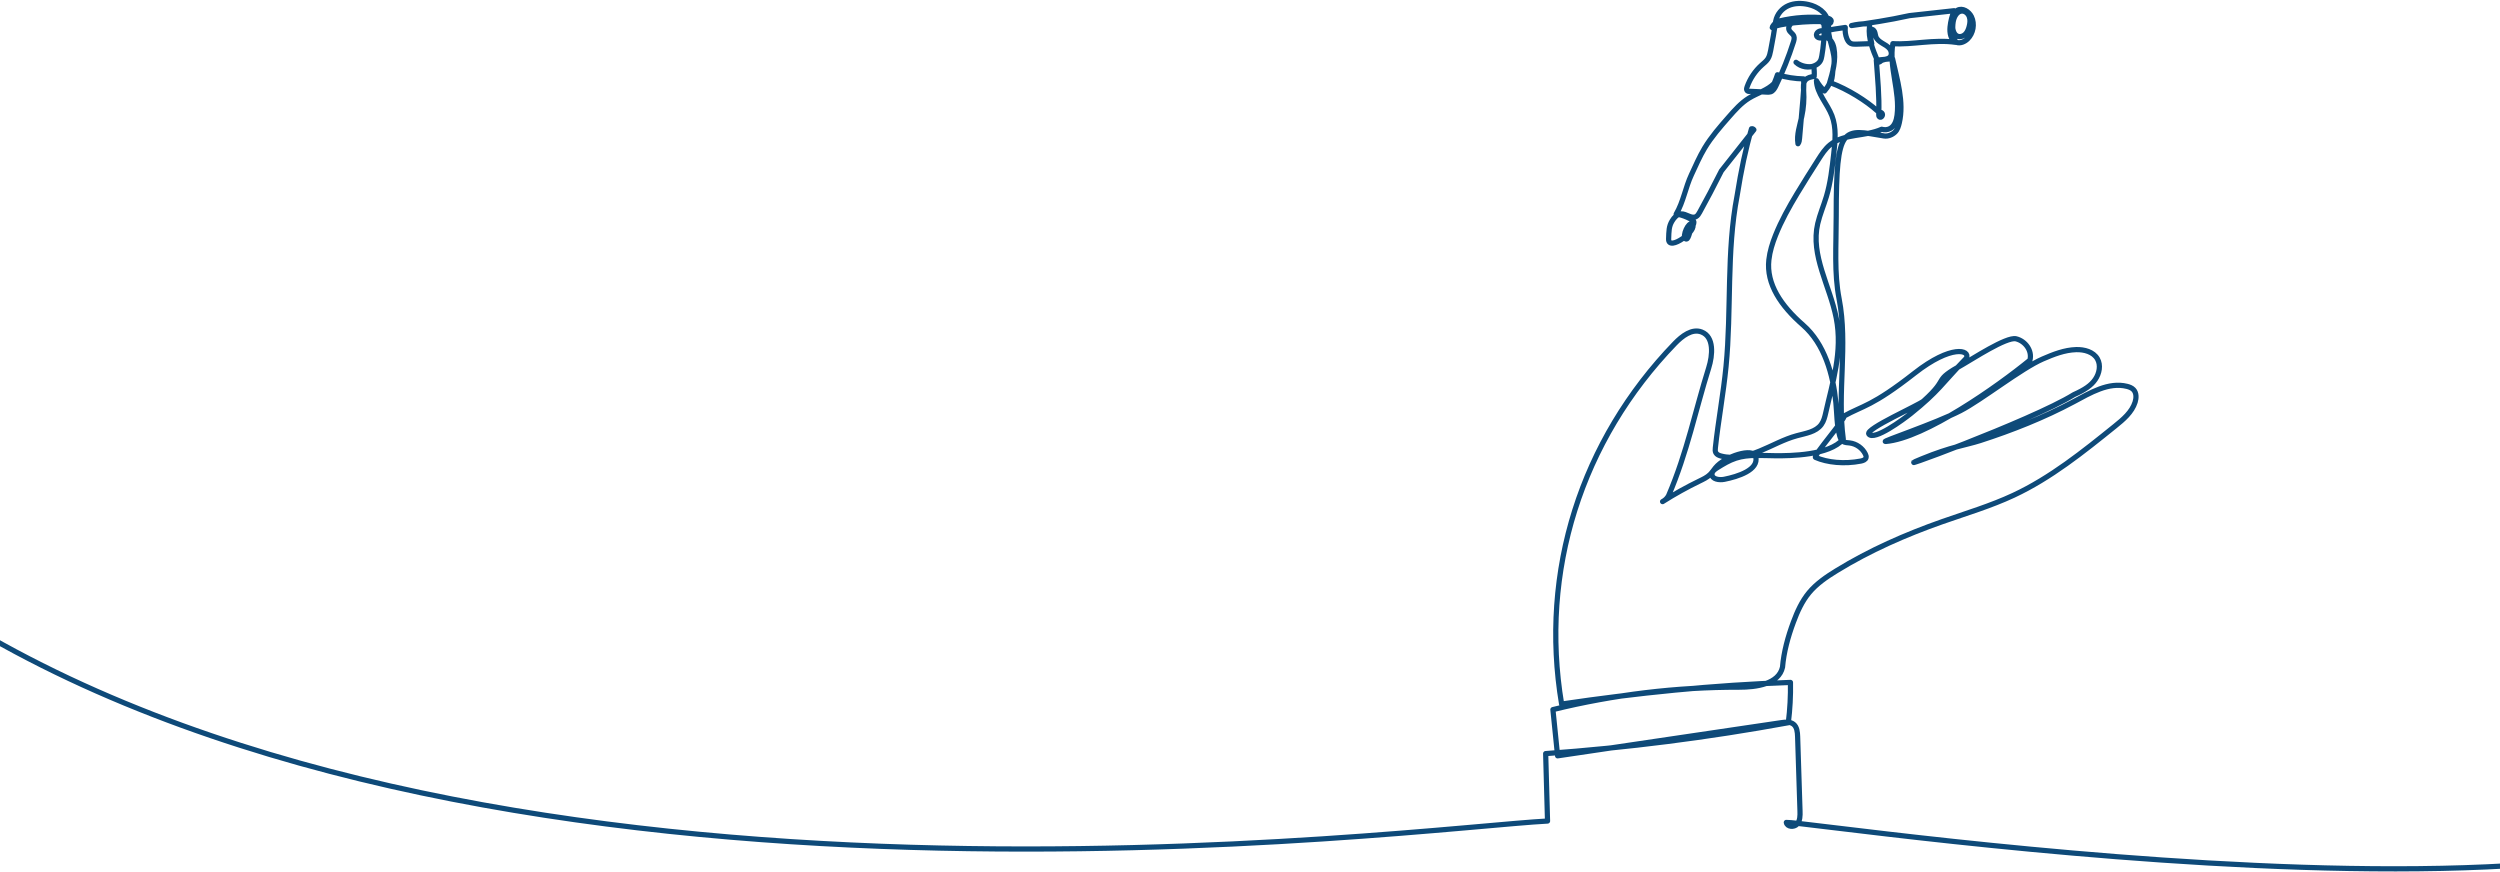 <svg width="1440" height="502" viewBox="0 0 1440 502" fill="none" xmlns="http://www.w3.org/2000/svg">
<path d="M-21 358.298C290.5 547.724 817.489 476.677 891.378 472.917C891.02 459.971 890.661 447.025 890.303 434.08C937.171 430.701 983.855 424.756 1030.07 416.281C1031.04 408.588 1031.45 400.825 1031.3 393.074C986.878 394.572 942.562 399.161 899.491 405.534C886.689 329.022 910.837 253.618 964.734 197.832C968.857 193.566 974.587 189.102 980.124 191.232C987.4 194.031 986.536 204.513 984.202 211.952C976.699 235.856 971.769 260.644 961.126 285.467C960.363 286.943 959.125 288.17 957.642 288.92C964.512 284.572 971.628 280.612 978.945 277.067C981.071 276.037 983.257 275.013 984.954 273.368C986.169 272.19 987.082 270.741 988.151 269.428C993.541 262.81 1009.93 257.641 1011.29 263.035C1013.22 270.701 1000.96 274.523 993.208 276.079C990.275 276.668 985.957 276.035 986.093 273.047C986.167 271.427 987.691 270.31 989.066 269.45C992.49 267.307 995.98 265.186 999.82 263.931C1007.22 261.511 1015.23 262.498 1023.02 262.509C1030.81 262.521 1053.73 262.486 1061.73 252.936C1058.11 226.196 1064.46 198.665 1059.34 172.173C1056.42 157.115 1057.66 141.902 1057.66 124.355C1057.66 71.234 1061.5 74.381 1085.17 78.297C1087.45 78.674 1089.92 77.673 1091.57 76.05C1092.99 74.649 1093.55 72.618 1094.01 70.676C1096.77 58.869 1092.82 46.072 1090.09 33.757C1086.98 34.059 1083.87 34.362 1080.76 34.664C1081.46 44.904 1082.59 55.485 1082.15 65.739C1082.12 66.332 1082.15 67.022 1082.62 67.379C1083.54 68.071 1084.72 66.458 1084.17 65.446C1083.63 64.435 1082.13 64.541 1081.27 63.772C1075.2 58.286 1064.48 51.421 1054.39 47.676C1055.99 43.542 1055.17 42.647 1056.15 38.324C1058.03 30.086 1051.72 21.642 1053.49 13.381C1054.38 13.752 1055.13 12.317 1054.59 11.512C1054.06 10.707 1052.98 10.511 1052.02 10.405C1042.89 9.389 1033.58 9.984 1024.65 12.155C1022.03 12.79 1019.5 17.301 1021.55 15.563C1023.39 14.013 1041.3 11.547 1052.83 12.66C1052.29 7.307 1046.84 3.759 1041.59 2.58C1037.78 1.724 1033.67 1.709 1030.09 3.264C1026.51 4.819 1023.56 8.13 1022.81 12.175C1021.98 17.833 1021.01 23.471 1019.9 29.083C1019.57 30.746 1019.22 32.45 1018.31 33.88C1017.41 35.288 1016.06 36.322 1014.81 37.431C1010.99 40.832 1008.05 45.205 1006.33 50.02C1006.11 50.63 1005.91 51.31 1006.16 51.911C1006.4 52.511 1007.29 52.853 1008.12 52.605C1011.33 52.755 1014.53 52.905 1017.73 53.055C1018.44 53.089 1019.17 53.12 1019.85 52.903C1021.37 52.418 1022.23 50.858 1022.93 49.422C1026.86 41.3 1030.22 32.898 1032.97 24.3C1033.34 23.137 1033.7 21.853 1033.23 20.724C1032.66 19.342 1031.02 18.623 1030.48 17.23C1029.91 15.765 1030.82 14.052 1032.15 13.217C1033.48 12.383 1035.12 12.224 1036.69 12.141C1039.82 11.975 1042.95 12.019 1046.08 12.063C1047.65 12.085 1049.49 12.255 1050.31 13.596C1050.74 14.302 1050.76 15.174 1050.77 16C1050.78 21.418 1050.31 26.837 1049.38 32.174C1049.2 33.179 1049 34.202 1048.5 35.093C1047.86 36.247 1046.77 37.095 1045.58 37.67C1042 39.403 1037.37 38.66 1034.51 35.893C1037.4 38.085 1041.25 38.94 1044.79 38.172C1044.96 40.059 1045.12 41.946 1044.96 44.008C1043.11 44.289 1041.08 44.664 1039.89 46.11C1038.55 47.731 1038.75 50.073 1038.9 52.169C1039.24 57.175 1038.88 62.23 1037.81 67.133C1036.69 72.322 1034.77 77.56 1035.64 82.798C1036.32 81.911 1036.45 80.73 1036.54 79.616C1037.19 72.194 1037.83 64.772 1038.47 57.351C1038.81 53.394 1039.16 49.417 1038.87 45.455C1033.78 45.343 1028.7 44.537 1023.82 43.067C1023.37 44.385 1022.93 45.702 1021.93 48.047C1018.01 52.062 1012.24 53.554 1007.45 56.494C1002.89 59.299 999.283 63.39 995.751 67.419C990.763 73.108 985.747 78.835 981.858 85.325C978.93 90.21 976.68 95.464 974.268 100.623C970.806 108.026 969.616 116.314 965.47 123.357C968.734 123.433 975.657 126.583 975.683 127.832C975.708 129.081 975.013 130.217 974.342 131.271C973.155 133.136 972.539 138.852 970.794 137.495C968.828 135.966 972.65 127.586 974.619 129.11C978.546 132.15 960.848 145.395 961.129 137.635C961.295 133.061 961.238 130.381 963.138 127.261C964.314 125.33 965.978 123.346 968.233 123.202C971.236 123.01 974.199 126.176 976.87 124.791C977.873 124.271 978.475 123.228 979.021 122.239C983.023 114.987 986.894 107.663 991.526 98.43C997.764 90.534 1004 82.637 1010.24 74.741C1009.97 74.281 1009.37 74.04 1008.86 74.185C1005.46 85.873 1002.95 97.82 1000.58 112.717C994.377 145.021 997.382 178.357 994.196 211.096C992.672 226.755 989.733 242.246 988.054 257.888C987.948 258.875 987.86 259.932 988.334 260.803C988.911 261.864 990.155 262.354 991.322 262.665C998.73 264.639 1006.63 262.657 1013.72 259.746C1020.82 256.835 1027.56 252.983 1034.96 250.983C1040.06 249.604 1045.95 248.8 1049.06 244.53C1050.5 242.56 1051.1 240.119 1051.63 237.739C1055.42 220.646 1061.49 202.707 1057.67 183.172C1054.06 164.705 1042.74 147.115 1047.01 128.789C1048.25 123.485 1050.43 118.449 1051.99 113.231C1054.37 105.258 1055.31 96.934 1056.23 88.663C1057.06 81.282 1057.84 73.565 1055.18 66.631C1052.53 59.719 1046.57 53.904 1046.27 46.507C1047.51 48.68 1049.07 50.675 1050.88 52.412C1051.85 51.248 1052.82 50.083 1053.66 48.34C1055.69 41.605 1057.65 34.536 1056.33 27.627C1055.81 24.88 1054.2 21.78 1051.41 21.615C1050.51 21.562 1049.62 21.838 1048.72 21.877C1047.82 21.915 1046.8 21.623 1046.4 20.813C1045.98 19.936 1046.52 18.836 1047.34 18.311C1048.16 17.786 1049.18 17.69 1050.15 17.608C1052.21 17.434 1054.28 17.26 1056.7 16.735C1058.76 16.43 1060.81 16.124 1062.87 15.819C1062.65 17.96 1062.96 20.153 1063.75 22.153C1064.2 23.268 1064.85 24.378 1065.9 24.948C1066.84 25.454 1067.96 25.464 1069.02 25.445C1072.15 25.392 1075.29 25.204 1078.11 25.126C1077.52 22.419 1077.29 19.638 1077.4 16.871C1078.33 16.511 1079.35 17.314 1079.74 18.234C1080.14 19.153 1080.15 20.194 1080.49 21.135C1081.1 22.812 1082.64 23.956 1084.16 24.875C1085.69 25.794 1087.34 26.634 1088.43 28.043C1089.52 29.453 1089.85 31.657 1088.61 32.944C1087.2 34.412 1084.6 33.983 1083.08 35.335C1082.88 35.517 1082.68 35.739 1082.41 35.784C1081.89 35.869 1081.53 35.297 1081.33 34.815C1078.71 28.61 1076.04 22.054 1076.82 15.364C1076.87 14.938 1076.92 14.461 1076.65 14.125C1076.37 13.765 1075.85 13.72 1075.39 13.713C1072.4 13.669 1069.39 14.01 1066.48 14.725C1076.91 13.243 1087.34 11.762 1099.9 8.99C1108.47 8.048 1117.03 7.105 1125.6 6.163C1124.37 9.135 1123.57 12.288 1123.24 15.49C1122.89 18.912 1123.6 23.16 1126.82 24.359C1129.06 25.19 1131.61 24.086 1133.32 22.424C1136.63 19.2 1137.58 13.79 1135.56 9.631C1134.1 6.64 1130.38 4.289 1127.47 5.912C1124.85 7.378 1124.54 10.964 1124.59 13.967C1124.64 16.704 1125.18 20.09 1127.78 20.938C1129.28 21.427 1130.98 20.773 1132.08 19.645C1133.18 18.518 1133.79 16.994 1134.2 15.472C1134.71 13.607 1134.97 11.595 1134.36 9.761C1133.76 7.927 1132.08 6.343 1130.15 6.354C1127.23 6.371 1125.49 9.668 1125.03 12.552C1124.4 16.53 1124.93 20.686 1126.53 24.38C1114.07 22.55 1101.33 25.912 1090.28 25.143C1087.97 38.784 1094.46 52.675 1092.71 66.399C1092.33 69.357 1091.33 72.593 1088.71 74.019C1087.2 74.842 1085.4 74.909 1083.86 74.451C1074.37 78.764 1062.28 76.793 1054.19 83.368C1051.33 85.685 1049.31 88.843 1047.34 91.943C1043.19 98.454 1039.05 104.966 1035.08 111.582C1030.45 119.293 1026.04 127.173 1022.71 135.529C1020.9 140.078 1019.41 144.794 1018.87 149.66C1017.32 163.587 1025.85 176.124 1038.51 187.182C1050.95 198.051 1055.92 215.69 1057.49 232.135C1058.08 238.409 1057.96 244.81 1059.62 250.891C1059.97 252.169 1060.46 253.519 1061.56 254.265C1062.66 255.016 1064.09 254.973 1065.42 255.132C1069.23 255.591 1072.74 258.076 1074.44 261.52C1074.76 262.171 1075.03 262.909 1074.84 263.611C1074.52 264.842 1073.07 265.332 1071.82 265.576C1062.43 267.409 1052.52 266.469 1045.69 263.442C1044.62 262.159 1063.21 240.941 1062.14 239.657C1073.05 233.572 1078.23 234.186 1102.79 214.943C1124.12 198.233 1134.99 201.658 1132.63 206.311C1118 221.43 1116.85 225.145 1100.45 238.32C1096.47 241.514 1079.38 254.175 1076.44 250.01C1074.33 247.027 1105.3 233.43 1108.01 230.987C1123.78 216.783 1112.31 220.085 1130.85 209.737C1135.76 206.992 1155.76 193.822 1161.23 195.148C1166.64 196.459 1170.66 202.045 1169.24 207.45C1150.84 222.549 1108.51 252.476 1086.11 254.291C1083.11 254.534 1114.72 243.994 1129.13 236.595C1141.35 230.315 1164.07 212.231 1176.67 206.753C1182.8 204.09 1189.17 201.584 1195.85 201.381C1200.52 201.239 1205.75 202.626 1208.09 206.674C1210.19 210.318 1209.24 215.105 1206.85 218.571C1204.47 222.037 1200.89 224.468 1194.56 227.314C1170.24 242.441 1080.47 275.144 1106.97 264.27C1124.07 257.254 1132.39 256.397 1140.52 253.771C1158.87 247.839 1177.34 240.548 1194.35 231.444C1204.02 226.269 1214.53 219.878 1225.17 222.552C1226.54 222.899 1227.94 223.428 1228.91 224.462C1230.64 226.297 1230.58 229.205 1229.83 231.611C1227.99 237.449 1222.99 241.633 1218.22 245.473C1199.83 260.305 1181.2 275.284 1159.79 285.289C1146.59 291.457 1132.57 295.622 1118.82 300.452C1097.64 307.897 1076.97 316.994 1057.83 328.749C1052.06 332.299 1046.34 336.165 1042.01 341.388C1037.92 346.329 1035.24 352.283 1033.01 358.298C1029.85 366.777 1027.47 375.543 1026.73 384.294C1024.58 394.046 1011.67 395.83 1001.68 395.811C965.601 395.742 929.512 400.093 894.48 408.734C895.379 417.608 896.278 426.481 897.177 435.355C940.116 428.992 983.055 422.629 1025.99 416.266C1028.41 415.909 1031.13 415.627 1033.05 417.139C1035.09 418.753 1035.34 421.707 1035.43 424.311C1035.88 438.606 1036.34 452.901 1036.8 467.195C1036.89 469.822 1036.87 472.731 1035.13 474.694C1033.38 476.658 1029.29 476.323 1028.93 473.72C1041.75 472.783 1610.5 560 1621 424.311" stroke="#0E4A79" stroke-width="3" stroke-miterlimit="10" stroke-linecap="round" stroke-linejoin="round"/>
</svg>
